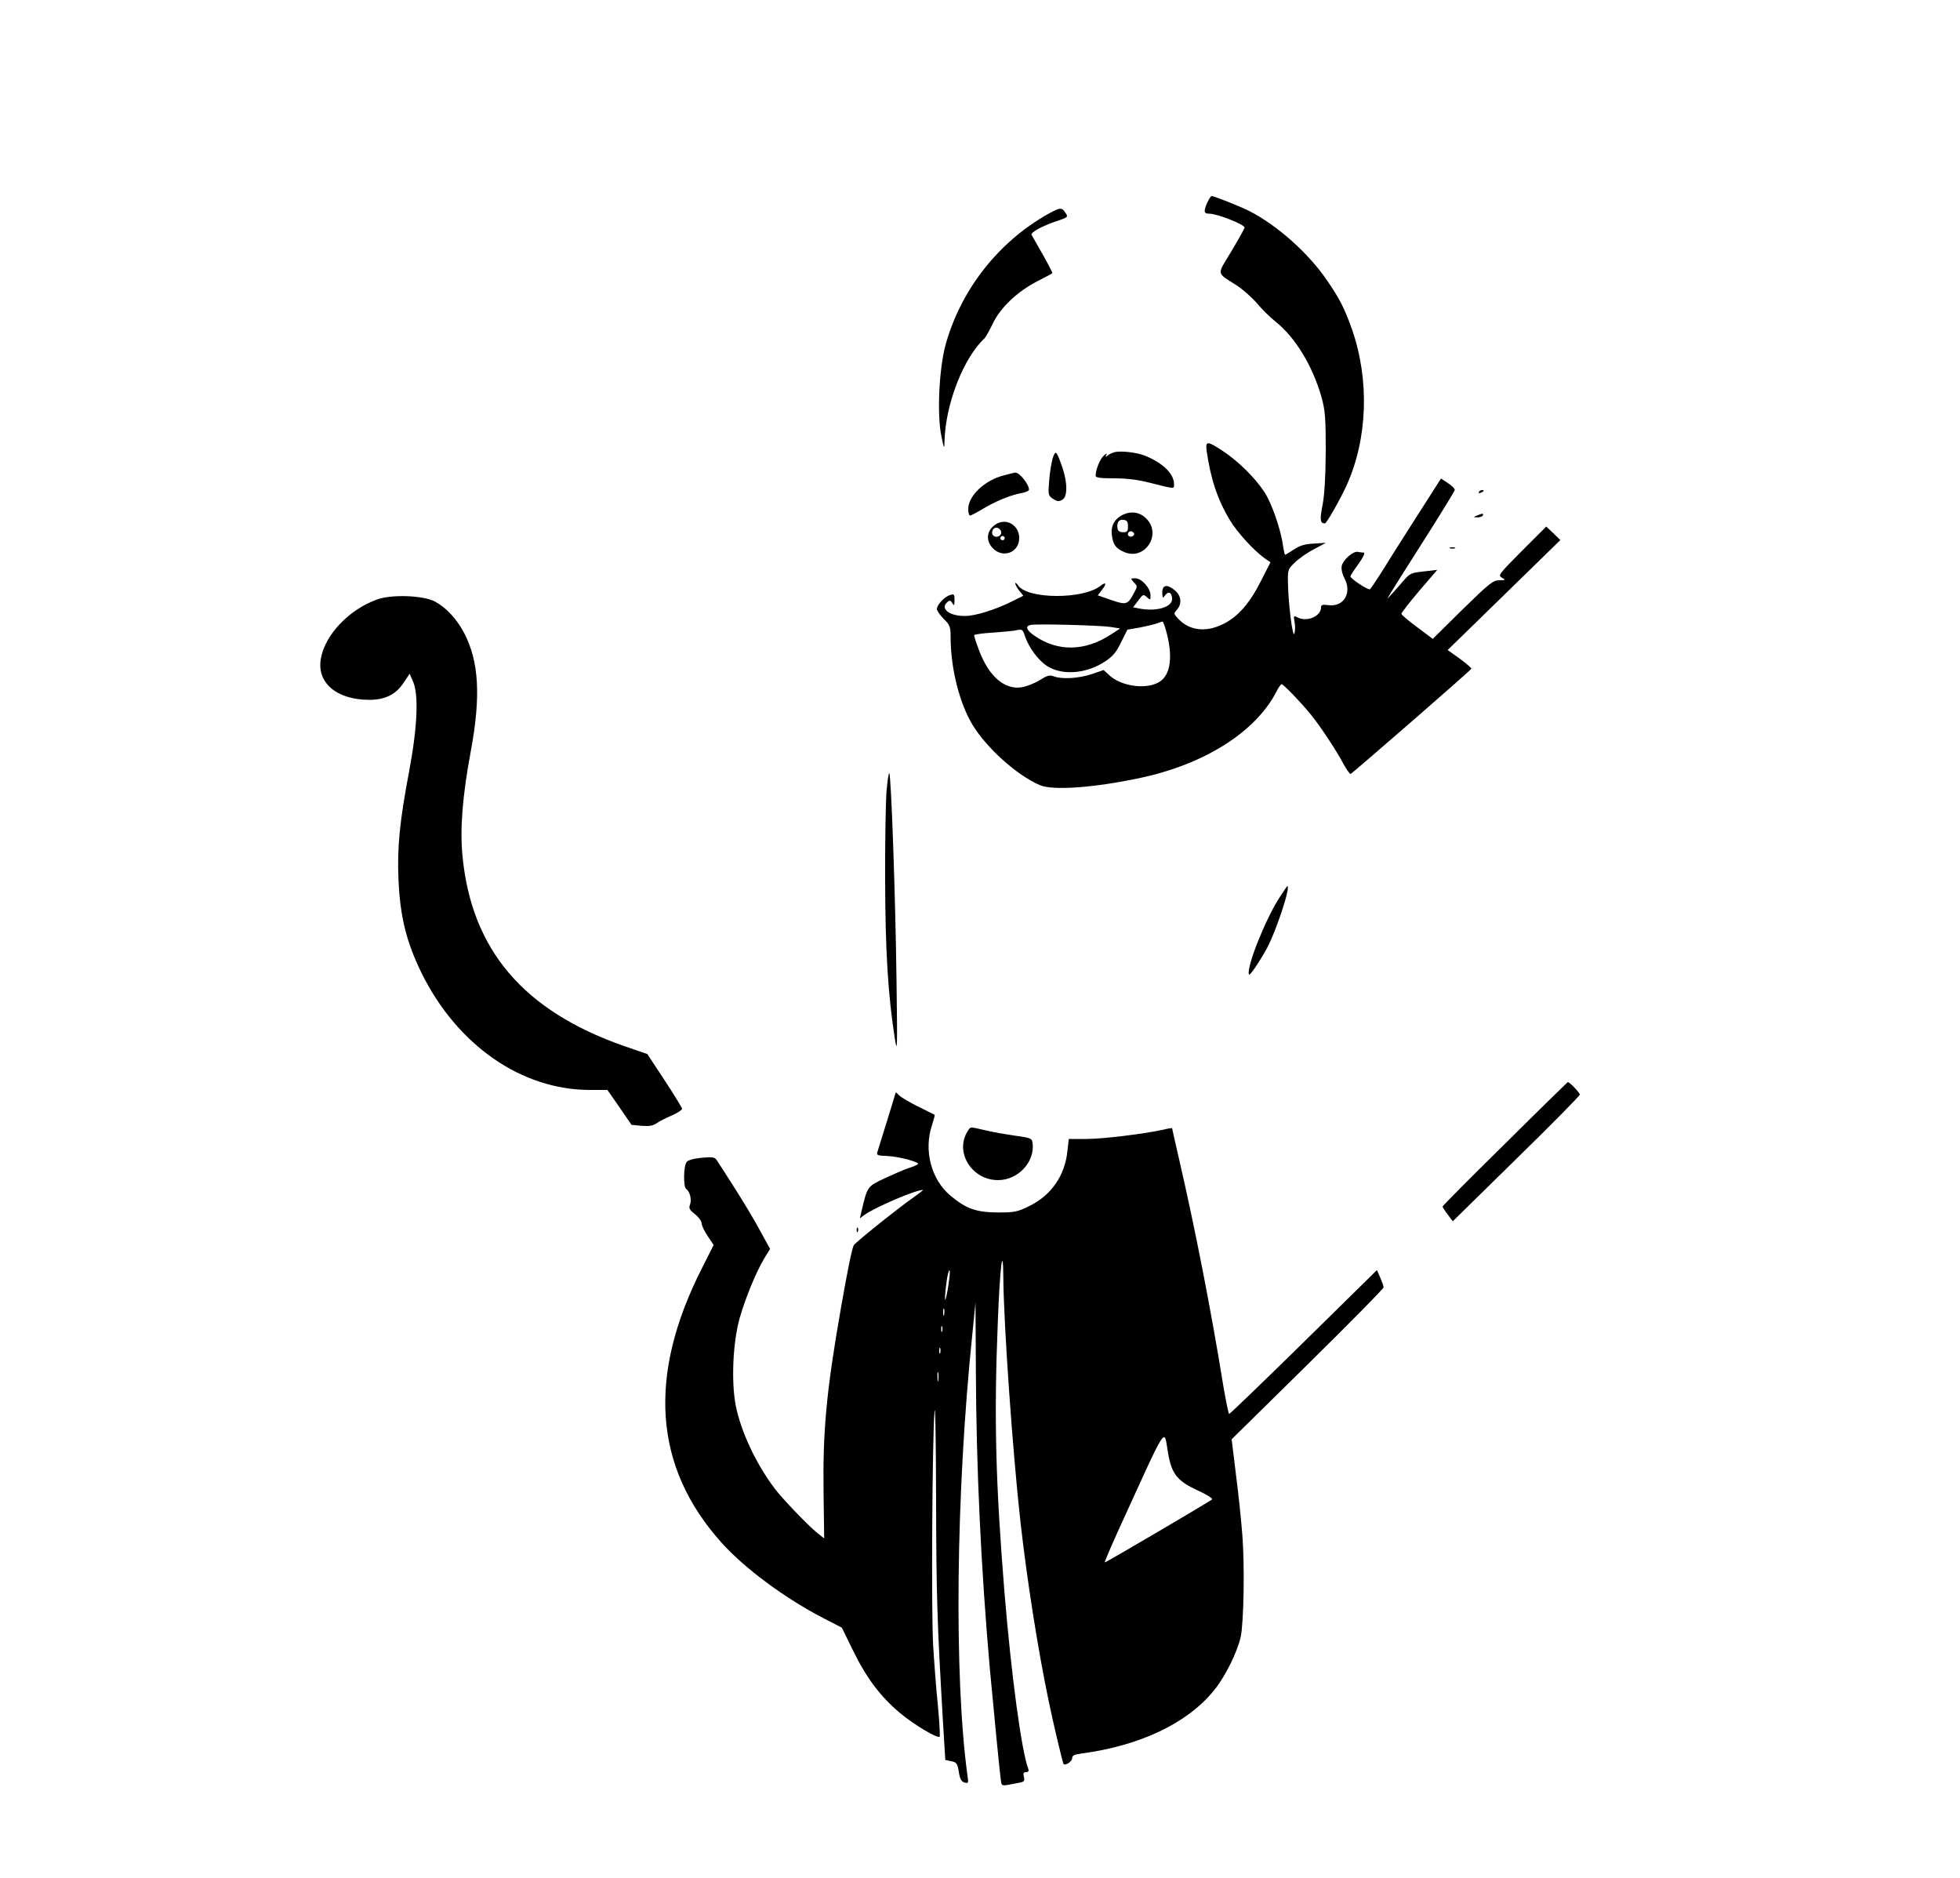 <?xml version="1.0" standalone="no"?>
<!DOCTYPE svg PUBLIC "-//W3C//DTD SVG 20010904//EN"
 "http://www.w3.org/TR/2001/REC-SVG-20010904/DTD/svg10.dtd">
<svg version="1.0" xmlns="http://www.w3.org/2000/svg"
 width="1000pt" height="958pt" viewBox="0 0 1000 958"
 preserveAspectRatio="xMidYMid meet">

<g transform="translate(0,958) scale(0.1,-0.1)"
fill="#000000" stroke="none">
<path d="M6158 8543 c-18 -43 -16 -53 12 -53 40 0 180 -55 180 -71 0 -4 -30
-58 -67 -120 -76 -127 -80 -106 30 -177 31 -21 76 -61 100 -89 23 -28 65 -70
94 -93 102 -81 190 -226 236 -388 18 -67 21 -102 21 -272 -1 -134 -6 -220 -16
-275 -15 -76 -13 -95 12 -95 8 0 77 121 110 193 108 239 118 538 28 797 -38
106 -62 155 -127 249 -94 139 -256 283 -398 355 -50 25 -179 76 -192 76 -3 0
-14 -17 -23 -37z"/>
<path d="M5352 8491 c-256 -142 -450 -388 -528 -671 -33 -122 -44 -355 -21
-465 14 -68 15 -68 16 -25 5 190 97 425 205 525 6 6 24 39 41 74 38 80 123
162 225 215 41 21 77 40 79 42 2 2 -20 45 -49 96 -29 51 -55 96 -57 100 -6 12
56 46 125 69 60 20 63 22 49 42 -20 30 -26 30 -85 -2z"/>
<path d="M6156 7283 c20 -144 56 -252 118 -355 38 -64 127 -161 184 -200 l24
-16 -42 -83 c-63 -127 -124 -197 -205 -235 -86 -41 -168 -30 -224 30 -23 25
-24 26 -6 46 26 29 22 70 -9 97 -40 34 -66 31 -66 -9 1 -31 2 -32 15 -14 17
23 35 13 35 -20 0 -42 -82 -65 -168 -48 l-31 6 26 34 c24 33 27 34 44 18 18
-16 19 -16 19 9 0 36 -45 87 -77 87 -26 0 -26 0 -8 -21 19 -19 19 -21 0 -55
-31 -59 -39 -61 -115 -35 l-69 24 19 25 c28 35 25 47 -6 23 -88 -69 -370 -68
-419 2 -8 12 -15 17 -15 11 0 -6 9 -23 20 -37 l21 -26 -58 -29 c-82 -41 -186
-74 -237 -74 -82 -2 -132 38 -92 71 11 10 17 8 25 -6 9 -15 10 -13 11 15 0 30
-2 33 -22 27 -28 -8 -68 -50 -68 -72 0 -8 16 -31 35 -50 32 -32 35 -40 35 -92
0 -158 44 -335 111 -447 72 -119 226 -258 344 -309 66 -29 281 -13 514 37 327
70 585 233 692 437 11 23 24 41 28 41 9 0 105 -100 153 -160 47 -59 128 -181
163 -248 16 -29 32 -51 36 -50 10 4 614 529 616 537 1 3 -25 26 -59 51 l-62
44 288 281 287 280 -36 35 -36 34 -124 -124 c-119 -120 -123 -125 -102 -137
21 -12 20 -12 -13 -13 -32 0 -50 -14 -188 -149 l-152 -150 -80 60 c-44 32 -80
63 -80 68 0 5 41 58 91 117 l92 107 -69 -8 c-65 -7 -71 -10 -104 -48 -19 -23
-46 -53 -59 -67 l-23 -25 14 25 c8 14 85 136 171 271 86 135 157 252 159 258
2 7 -13 23 -34 36 l-36 24 -129 -202 c-71 -111 -151 -237 -177 -280 -27 -42
-52 -80 -57 -83 -9 -5 -99 54 -99 66 0 4 18 32 41 63 24 34 35 57 27 58 -7 0
-21 2 -31 4 -23 4 -73 -39 -81 -70 -4 -16 1 -40 14 -66 39 -75 -5 -146 -82
-136 -31 4 -38 2 -38 -12 0 -45 -74 -76 -121 -50 -19 10 -20 8 -14 -24 4 -20
3 -46 -1 -59 -9 -26 -32 160 -33 267 -1 58 1 63 37 97 20 20 64 50 97 67 l60
32 -62 -4 c-46 -2 -71 -10 -102 -30 -22 -15 -42 -27 -44 -27 -3 0 -7 21 -11
46 -11 83 -58 218 -95 274 -48 73 -131 155 -210 208 -80 53 -91 54 -85 5z
m-202 -938 c32 -129 15 -219 -49 -249 -71 -34 -189 -14 -247 41 l-27 25 -62
-21 c-67 -22 -151 -27 -193 -11 -22 8 -34 4 -72 -20 -26 -16 -67 -32 -92 -36
-88 -13 -167 56 -217 189 -14 37 -25 71 -25 76 0 5 44 11 98 14 53 4 109 9
123 13 24 5 28 2 39 -33 19 -55 66 -120 110 -149 77 -51 201 -42 297 21 41 27
58 47 83 99 l32 64 64 11 c35 7 74 16 86 21 13 5 26 9 29 9 4 1 14 -28 23 -64z
m-289 37 l50 -8 -49 -32 c-132 -85 -270 -87 -388 -5 -41 28 -49 49 -20 55 29
7 354 -2 407 -10z"/>
<path d="M5371 7243 c-6 -21 -15 -72 -18 -114 -6 -74 -5 -77 20 -94 20 -13 30
-14 46 -5 28 14 28 86 2 163 -31 89 -35 94 -50 50z"/>
<path d="M5685 7273 c-11 -3 -26 -10 -34 -17 -12 -9 -13 -8 -6 4 5 9 0 8 -13
-4 -20 -17 -42 -72 -42 -103 0 -10 25 -13 94 -13 67 0 122 -7 192 -25 119 -30
114 -30 114 -5 0 52 -55 107 -145 144 -41 18 -128 28 -160 19z"/>
<path d="M5122 7155 c-96 -23 -182 -104 -182 -171 0 -19 4 -34 9 -34 5 0 35
16 67 35 63 38 140 70 197 80 20 4 37 11 37 17 0 29 -52 92 -72 87 -2 0 -27
-6 -56 -14z"/>
<path d="M7545 7070 c-3 -6 1 -7 9 -4 18 7 21 14 7 14 -6 0 -13 -4 -16 -10z"/>
<path d="M5733 6956 c-46 -21 -67 -58 -60 -107 6 -48 21 -68 65 -86 101 -42
188 86 115 167 -33 36 -76 45 -120 26z m22 -61 c0 -25 -4 -30 -25 -30 -16 0
-26 6 -28 18 -6 30 6 49 30 45 18 -2 23 -9 23 -33z m30 -34 c7 -12 -12 -24
-25 -16 -11 7 -4 25 10 25 5 0 11 -4 15 -9z"/>
<path d="M7535 6950 c-19 -8 -19 -9 2 -9 12 -1 25 4 28 9 7 12 -2 12 -30 0z"/>
<path d="M5085 6908 c-49 -28 -59 -81 -22 -122 51 -57 137 -26 137 49 0 64
-62 103 -115 73z m23 -41 c4 -20 -25 -34 -40 -19 -15 15 -1 44 19 40 10 -2 19
-11 21 -21z m16 -38 c-3 -5 -10 -7 -15 -3 -5 3 -7 10 -3 15 3 5 10 7 15 3 5
-3 7 -10 3 -15z"/>
<path d="M7398 6783 c6 -2 18 -2 25 0 6 3 1 5 -13 5 -14 0 -19 -2 -12 -5z"/>
<path d="M1924 6522 c-143 -51 -266 -180 -287 -302 -22 -123 81 -210 247 -210
80 0 136 27 175 87 l31 46 17 -39 c30 -66 23 -232 -20 -461 -48 -253 -61 -387
-54 -547 8 -191 40 -321 118 -480 182 -368 510 -596 859 -596 l89 0 62 -89 61
-89 52 -5 c38 -3 57 0 76 13 14 10 49 28 78 40 28 12 52 28 52 34 -1 6 -40 71
-89 145 l-88 134 -119 41 c-512 179 -777 489 -824 966 -14 139 -1 308 42 538
52 281 42 459 -35 605 -37 70 -92 129 -149 159 -60 31 -220 37 -294 10z"/>
<path d="M4523 5543 c-4 -54 -8 -260 -7 -458 1 -361 15 -581 49 -800 13 -84
14 -63 9 295 -5 407 -27 1047 -37 1056 -3 3 -9 -39 -14 -93z"/>
<path d="M6527 5000 c-71 -110 -168 -353 -155 -391 3 -10 48 55 91 132 47 86
124 319 105 319 -1 0 -20 -27 -41 -60z"/>
<path d="M7678 3745 c-175 -172 -318 -316 -318 -320 0 -3 12 -22 26 -40 l26
-35 324 318 c178 174 324 322 324 328 0 10 -51 64 -61 64 -2 -1 -147 -142
-321 -315z"/>
<path d="M4570 4007 c0 -2 -55 -180 -93 -302 -6 -18 -2 -20 51 -22 61 -3 168
-32 155 -42 -4 -4 -26 -13 -48 -20 -22 -7 -77 -31 -122 -52 -90 -43 -87 -39
-119 -174 l-7 -30 24 18 c57 40 260 127 298 127 3 0 -17 -16 -44 -35 -73 -51
-250 -191 -307 -244 -9 -8 -32 -120 -68 -326 -75 -429 -93 -631 -88 -951 l3
-222 -35 28 c-45 36 -177 173 -216 225 -96 126 -173 290 -200 424 -24 123 -15
323 20 448 31 107 85 237 126 305 l29 47 -51 93 c-27 51 -86 149 -130 218 -44
69 -85 133 -92 143 -9 14 -21 16 -76 11 -41 -4 -70 -12 -77 -22 -16 -19 -17
-128 -2 -137 18 -12 29 -54 20 -78 -8 -20 -4 -28 25 -51 19 -15 34 -36 34 -47
0 -11 14 -40 31 -65 l30 -45 -59 -117 c-280 -550 -247 -1016 99 -1401 117
-131 324 -284 519 -385 l95 -49 57 -116 c68 -140 140 -235 237 -317 71 -60
194 -134 205 -123 3 3 -1 75 -9 160 -9 86 -19 223 -24 305 -10 158 -5 1050 7
1194 4 47 7 -153 8 -445 1 -495 5 -624 35 -1137 l12 -196 29 -6 c30 -6 33 -10
42 -67 5 -26 13 -38 27 -42 20 -5 21 -3 15 36 -69 504 -59 1438 24 2242 l17
170 2 -360 c2 -481 26 -995 71 -1505 20 -218 51 -535 56 -568 6 -36 -3 -35 94
-16 26 5 29 9 24 30 -5 18 -2 24 11 24 11 0 15 5 12 15 -35 89 -87 477 -122
900 -46 569 -54 894 -34 1385 11 285 27 403 28 220 2 -240 48 -889 87 -1240
33 -295 90 -659 145 -920 21 -104 71 -313 75 -318 8 -11 44 12 44 28 0 15 10
20 48 25 299 40 539 154 675 321 57 69 120 196 137 274 16 72 21 372 8 525 -5
66 -19 202 -32 302 l-22 181 388 382 c213 210 388 387 387 393 0 7 -8 29 -17
50 l-17 38 -374 -368 c-206 -202 -377 -367 -380 -366 -3 1 -16 64 -29 140 -63
390 -146 813 -227 1163 -19 83 -35 153 -35 155 0 1 -19 -1 -42 -7 -99 -22
-309 -48 -394 -48 l-91 0 -7 -62 c-13 -125 -82 -225 -194 -280 -61 -30 -74
-33 -162 -33 -110 1 -161 19 -241 86 -98 82 -137 231 -94 359 9 28 15 52 14
53 -2 1 -40 20 -84 42 -43 21 -87 47 -97 57 -10 10 -18 17 -18 15z m269 -982
c-6 -39 -13 -72 -16 -75 -6 -6 6 105 14 133 11 40 12 7 2 -58z m-22 -152 c-3
-10 -5 -4 -5 12 0 17 2 24 5 18 2 -7 2 -21 0 -30z m-10 -85 c-3 -7 -5 -2 -5
12 0 14 2 19 5 13 2 -7 2 -19 0 -25z m-10 -110 c-3 -7 -5 -2 -5 12 0 14 2 19
5 13 2 -7 2 -19 0 -25z m-10 -140 c-2 -13 -4 -5 -4 17 -1 22 1 32 4 23 2 -10
2 -28 0 -40z m1173 -373 c18 -104 47 -140 149 -187 46 -21 80 -42 75 -47 -13
-11 -540 -321 -547 -321 -3 0 25 66 62 148 268 586 237 538 261 407z"/>
<path d="M4936 3808 c-66 -107 23 -248 156 -248 103 0 190 94 176 191 -3 22
-10 25 -91 36 -48 7 -117 19 -153 28 -80 18 -71 19 -88 -7z"/>
<path d="M4371 3304 c0 -11 3 -14 6 -6 3 7 2 16 -1 19 -3 4 -6 -2 -5 -13z"/>
</g>
</svg>
